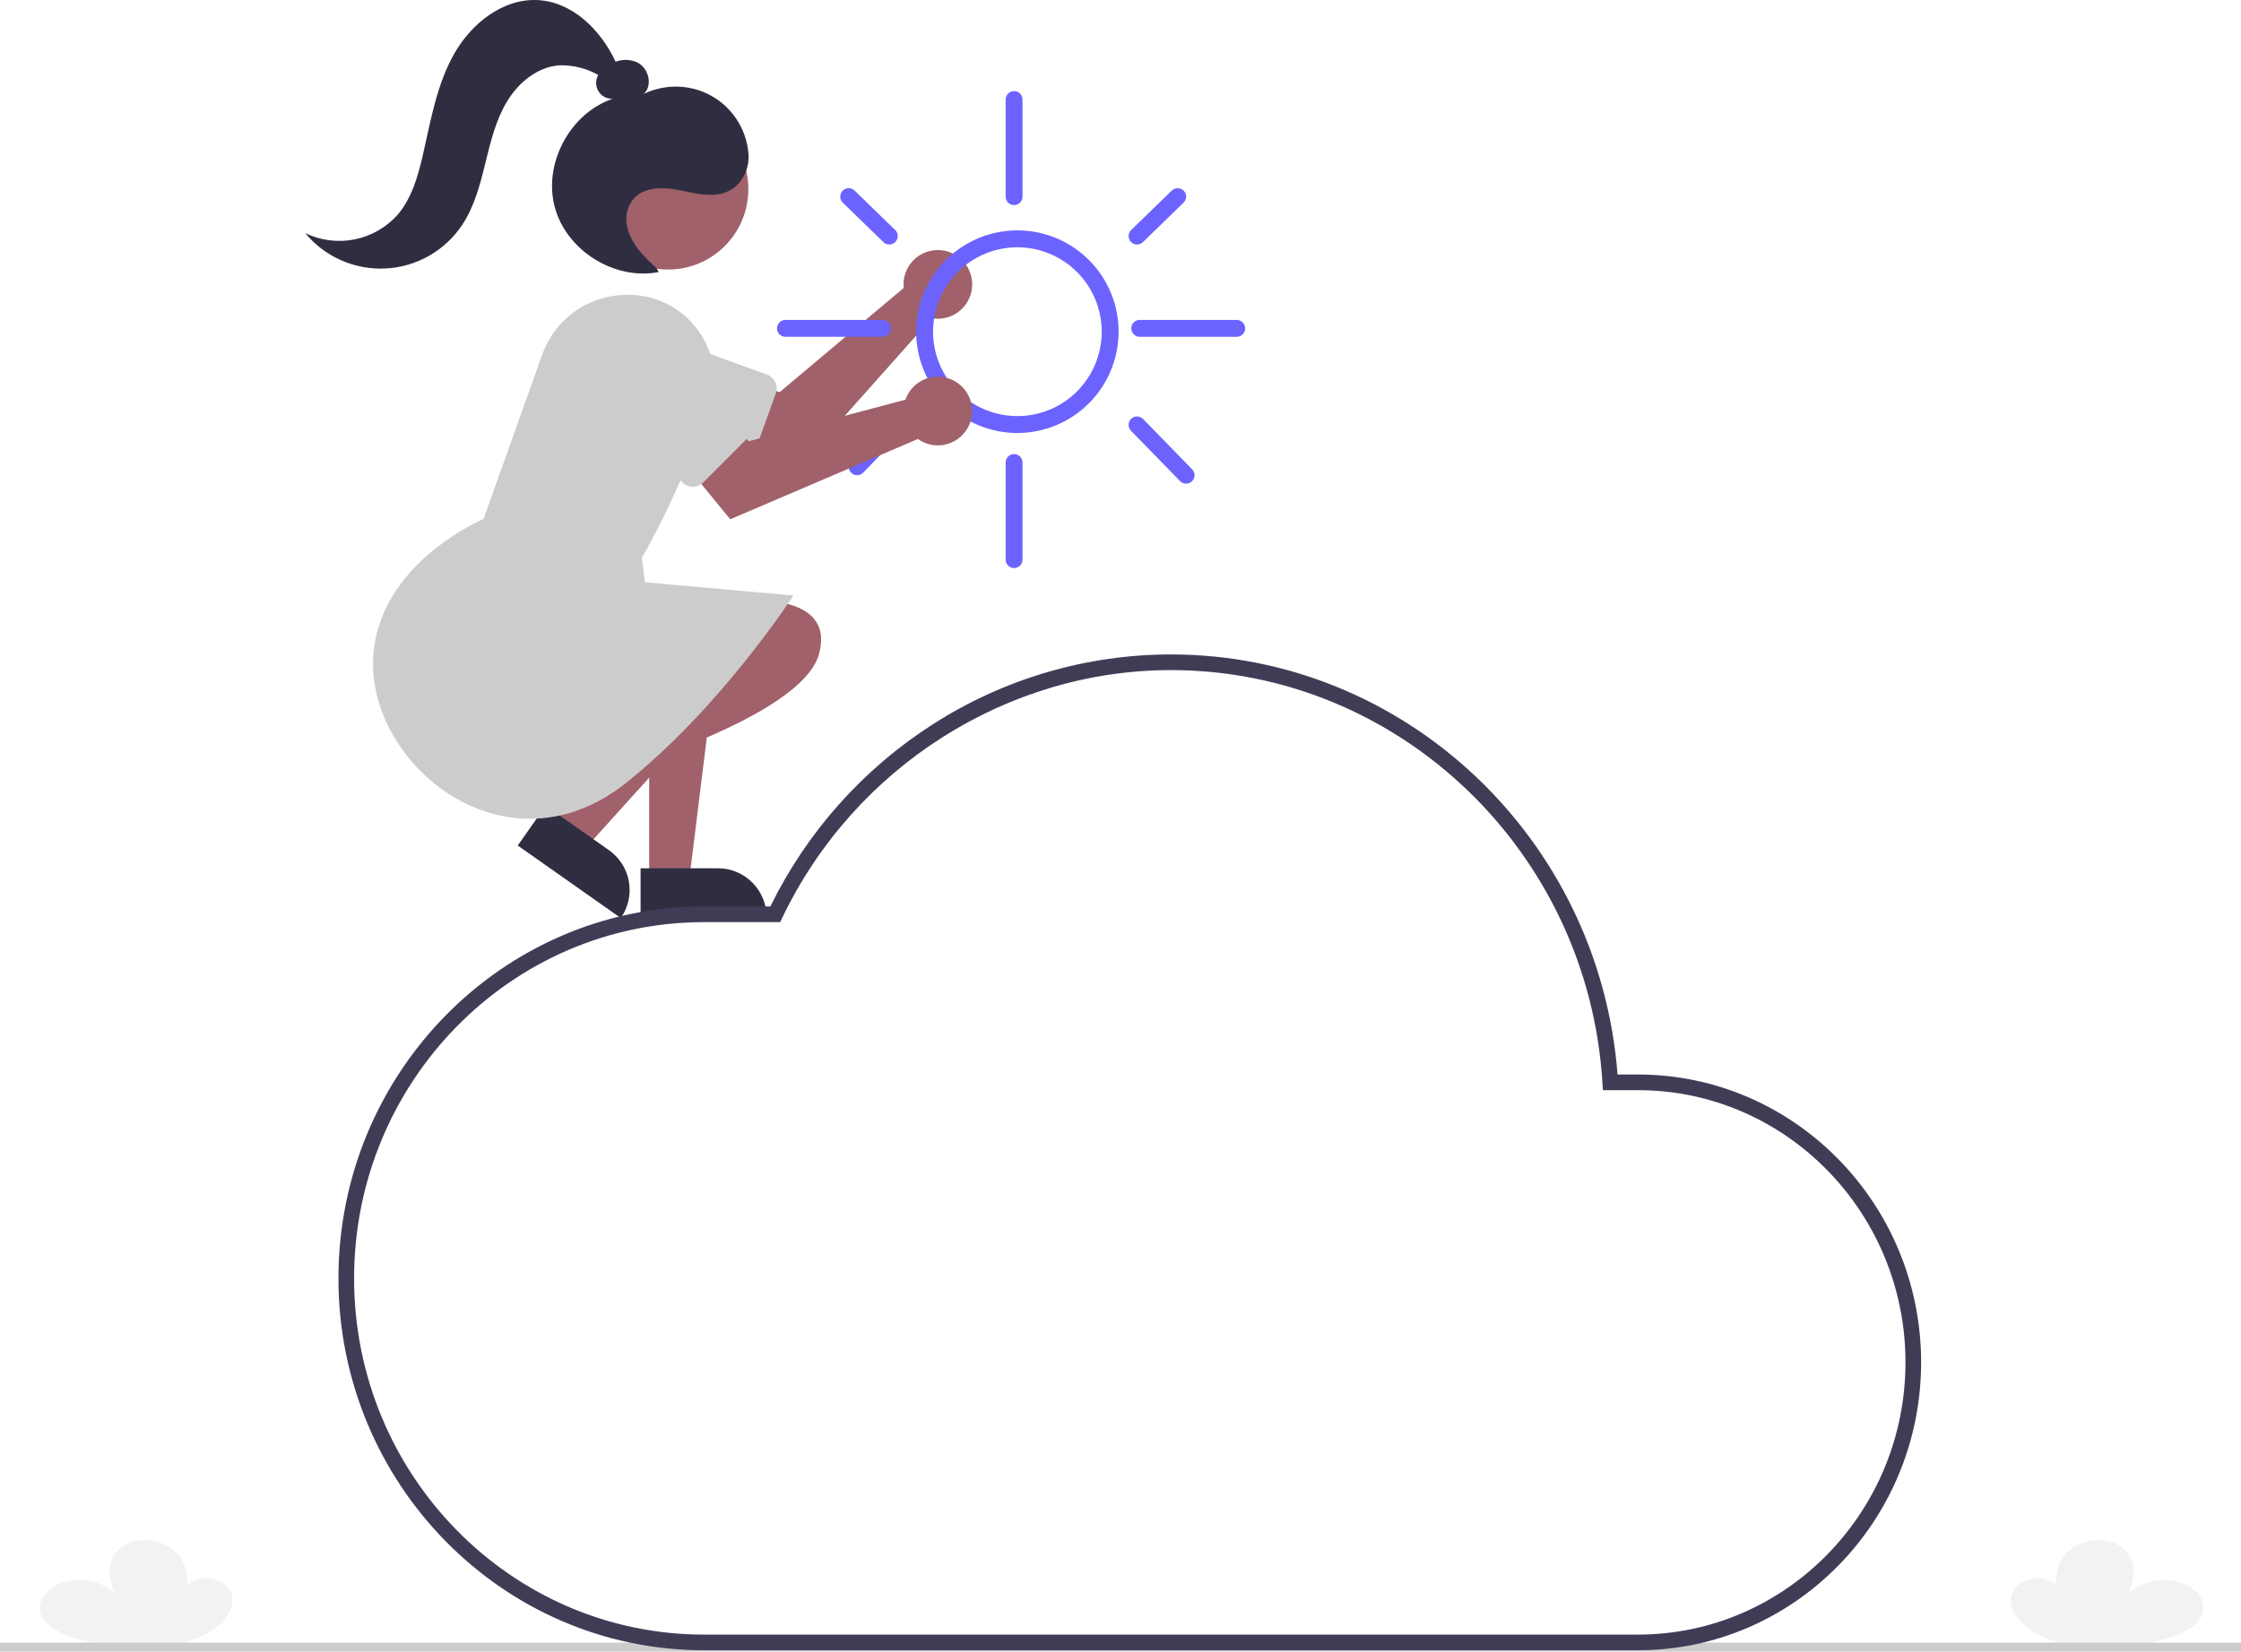 <svg width="559" height="412" viewBox="0 0 559 412" fill="none" xmlns="http://www.w3.org/2000/svg">
<g clip-path="url(#clip0_3_978)">
<path d="M518.909 410.389C512.016 410.102 505.737 407.319 502.896 403.006C502.763 402.804 502.638 402.599 502.52 402.392C501.483 400.554 501.159 398.441 502.293 396.63C503.428 394.819 506.263 393.444 509.105 393.73C511.947 394.016 514.17 396.287 512.993 398.084C512.733 394.451 512.515 390.635 515.441 387.473C517.052 385.821 519.153 384.734 521.432 384.375C527.328 383.337 531.242 386.674 532.026 390.04C532.605 392.527 531.806 395.054 531.01 397.515C533.462 394.613 539.294 393.322 543.763 394.692C548.232 396.063 550.708 399.902 549.182 403.093C547.384 406.846 541.391 408.786 535.824 409.812C531.225 410.659 524.332 410.614 518.909 410.389Z" fill="#F2F2F2"/>
<path d="M40.673 410.389C47.565 410.102 53.845 407.319 56.685 403.006C56.818 402.804 56.944 402.599 57.061 402.392C58.098 400.554 58.422 398.441 57.288 396.63C56.154 394.819 53.319 393.444 50.476 393.73C47.634 394.016 45.41 396.287 46.588 398.084C46.848 394.451 47.066 390.635 44.14 387.473C42.53 385.821 40.428 384.734 38.15 384.375C32.254 383.337 28.339 386.674 27.555 390.04C26.977 392.527 27.776 395.054 28.572 397.515C26.119 394.613 20.287 393.322 15.818 394.692C11.35 396.063 8.873 399.902 10.4 403.093C12.197 406.846 18.191 408.786 23.758 409.812C28.356 410.659 35.249 410.614 40.673 410.389Z" fill="#F2F2F2"/>
<path d="M559 409.758H0V412H559V409.758Z" fill="#CCCCCC"/>
<path d="M225.394 70.467C225.372 70.918 225.385 71.371 225.434 71.82L194.454 97.84L185.215 94.492L178.344 107.786L198.543 117.408L232.412 79.371C234.122 79.681 235.886 79.463 237.47 78.746C239.053 78.028 240.381 76.846 241.276 75.355C242.171 73.864 242.592 72.135 242.482 70.399C242.372 68.663 241.736 67.002 240.66 65.636C239.583 64.271 238.117 63.265 236.455 62.754C234.794 62.243 233.017 62.25 231.359 62.774C229.702 63.298 228.244 64.315 227.178 65.689C226.112 67.063 225.49 68.73 225.393 70.466L225.394 70.467Z" fill="#A0616A"/>
<path d="M183.844 114.163L153.927 103.353C152.567 102.862 151.317 102.108 150.249 101.133C149.18 100.158 148.314 98.983 147.699 97.673C147.085 96.363 146.734 94.945 146.667 93.499C146.6 92.054 146.818 90.609 147.309 89.249C147.8 87.887 148.554 86.636 149.528 85.567C150.502 84.498 151.677 83.631 152.985 83.016C155.629 81.773 158.656 81.633 161.403 82.625L191.319 93.435C192.235 93.766 192.981 94.447 193.395 95.328C193.809 96.21 193.856 97.219 193.525 98.135L193.525 98.136L188.542 111.955C188.21 112.87 187.529 113.617 186.649 114.031C185.768 114.445 184.759 114.492 183.844 114.163L183.844 114.163Z" fill="#CCCCCC"/>
<path d="M161.934 219.446H171.932L176.688 180.849H161.933L161.934 219.446Z" fill="#A0616A"/>
<path d="M191.213 228.738L159.791 228.739L159.79 216.589L179.072 216.588C180.666 216.588 182.245 216.902 183.718 217.512C185.191 218.123 186.529 219.018 187.657 220.146C188.784 221.274 189.679 222.614 190.289 224.088C190.899 225.562 191.213 227.142 191.213 228.738Z" fill="#2F2E41"/>
<path d="M137.224 206.519L145.403 212.274L171.476 183.44L159.405 174.946L137.224 206.519Z" fill="#A0616A"/>
<path d="M154.851 229.001L129.146 210.918L136.127 200.979L151.9 212.075C153.205 212.993 154.315 214.158 155.17 215.505C156.024 216.852 156.604 218.355 156.878 219.926C157.152 221.498 157.114 223.109 156.766 224.666C156.418 226.223 155.767 227.696 154.851 229.001V229.001Z" fill="#2F2E41"/>
<path d="M183.811 149.92C183.811 149.92 208.763 146.974 204.284 163.178C199.805 179.381 149.903 193.376 149.903 193.376L183.811 149.92Z" fill="#A0616A"/>
<path d="M166.638 67.237C177.7 67.237 186.668 58.261 186.668 47.19C186.668 36.119 177.7 27.144 166.638 27.144C155.575 27.144 146.607 36.119 146.607 47.19C146.607 58.261 155.575 67.237 166.638 67.237Z" fill="#A0616A"/>
<path d="M102.759 190.058C91.361 176.774 87.373 156.391 105.549 139.437C110.038 135.352 115.121 131.974 120.624 129.418L135.272 88.416C136.793 84.134 139.584 80.418 143.27 77.765C146.956 75.111 151.364 73.645 155.904 73.564C160.312 73.373 164.671 74.553 168.381 76.942C172.092 79.33 174.973 82.81 176.629 86.903C178.418 91.067 178.622 95.742 177.204 100.047C172.843 113.637 167.116 126.75 160.111 139.184L160.869 145.248L197.896 148.542L197.551 149.104C197.371 149.397 179.249 177.031 156.065 195.373C148.138 201.644 139.942 204.244 132.205 204.243C120.474 204.245 109.805 198.268 102.759 190.058Z" fill="#CCCCCC"/>
<path d="M99.265 53.48C102.809 49.254 104.329 43.726 105.552 38.346C107.486 29.834 108.984 21.033 113.282 13.437C117.58 5.84 125.479 -0.454 134.188 0.026C142.848 0.502 149.848 7.475 153.564 15.408C154.464 15.058 155.427 14.902 156.391 14.948C157.355 14.995 158.298 15.243 159.16 15.678C161.838 17.146 162.84 21.318 160.61 23.407C162.955 22.29 165.509 21.679 168.105 21.614C170.701 21.549 173.282 22.032 175.679 23.031C178.762 24.345 181.423 26.484 183.37 29.213C185.317 31.943 186.473 35.157 186.713 38.502C186.806 39.859 186.62 41.221 186.166 42.504C185.711 43.787 184.999 44.962 184.072 45.958C180.229 49.917 174.794 48.552 169.96 47.543C165.395 46.59 159.835 46.333 157.263 50.686C156.25 52.5 155.966 54.633 156.47 56.649C157.455 60.994 160.67 64.021 163.789 66.918L164.299 67.866C153.287 70.015 141.265 62.489 138.374 51.639C135.482 40.789 142.174 28.273 152.794 24.653C152.087 24.676 151.386 24.509 150.765 24.17C150.144 23.831 149.625 23.332 149.262 22.725C148.898 22.118 148.703 21.424 148.697 20.716C148.691 20.008 148.875 19.311 149.228 18.698C146.289 17.049 142.963 16.218 139.595 16.289C134.109 16.649 129.362 20.557 126.507 25.26C123.652 29.962 122.359 35.418 121.05 40.763C119.74 46.107 118.323 51.552 115.27 56.131C113.156 59.3 110.331 61.931 107.02 63.814C103.709 65.696 100.005 66.778 96.202 66.974C92.399 67.169 88.603 66.472 85.118 64.938C81.632 63.405 78.552 61.077 76.125 58.141C79.961 60.002 84.301 60.554 88.48 59.713C92.659 58.871 96.447 56.682 99.265 53.48Z" fill="#2F2E41"/>
<path d="M253.781 108.012C248.787 108.012 243.905 106.53 239.752 103.753C235.6 100.976 232.364 97.03 230.452 92.412C228.541 87.794 228.041 82.713 229.016 77.811C229.99 72.909 232.395 68.406 235.926 64.872C239.457 61.338 243.957 58.931 248.855 57.956C253.753 56.981 258.83 57.481 263.444 59.394C268.057 61.307 272.001 64.546 274.776 68.701C277.55 72.857 279.031 77.743 279.031 82.741C279.023 89.441 276.361 95.864 271.627 100.602C266.893 105.339 260.475 108.004 253.781 108.012ZM253.781 61.682C249.619 61.682 245.551 62.917 242.09 65.231C238.63 67.545 235.933 70.834 234.341 74.682C232.748 78.53 232.331 82.765 233.143 86.85C233.955 90.935 235.959 94.687 238.902 97.632C241.845 100.577 245.594 102.583 249.676 103.396C253.757 104.208 257.988 103.791 261.833 102.197C265.678 100.603 268.964 97.904 271.276 94.441C273.589 90.978 274.823 86.906 274.823 82.741C274.816 77.158 272.597 71.805 268.653 67.857C264.708 63.909 259.359 61.689 253.781 61.682Z" fill="#6C63FF"/>
<path d="M252.952 51.153C252.394 51.153 251.859 50.931 251.464 50.536C251.07 50.141 250.848 49.605 250.848 49.047V24.829C250.848 24.27 251.07 23.735 251.464 23.34C251.859 22.945 252.394 22.723 252.952 22.723C253.51 22.723 254.045 22.945 254.44 23.34C254.835 23.735 255.056 24.27 255.056 24.829V49.047C255.056 49.605 254.835 50.141 254.44 50.536C254.045 50.931 253.51 51.153 252.952 51.153Z" fill="#6C63FF"/>
<path d="M220.114 84.018H195.915C195.357 84.018 194.822 83.796 194.428 83.401C194.033 83.007 193.811 82.471 193.811 81.912C193.811 81.354 194.033 80.818 194.428 80.423C194.822 80.028 195.357 79.806 195.915 79.806H220.114C220.672 79.806 221.207 80.028 221.602 80.423C221.996 80.818 222.218 81.354 222.218 81.912C222.218 82.471 221.996 83.007 221.602 83.401C221.207 83.796 220.672 84.018 220.114 84.018H220.114Z" fill="#6C63FF"/>
<path d="M308.49 84.018H284.291C283.733 84.018 283.198 83.796 282.804 83.401C282.409 83.007 282.187 82.471 282.187 81.912C282.187 81.354 282.409 80.818 282.804 80.423C283.198 80.028 283.733 79.806 284.291 79.806H308.49C309.048 79.806 309.583 80.028 309.978 80.423C310.372 80.818 310.594 81.354 310.594 81.912C310.594 82.471 310.372 83.007 309.978 83.401C309.583 83.796 309.048 84.018 308.49 84.018Z" fill="#6C63FF"/>
<path d="M283.627 60.992C283.208 60.992 282.798 60.867 282.451 60.633C282.104 60.399 281.834 60.066 281.677 59.678C281.519 59.289 281.481 58.862 281.568 58.452C281.654 58.042 281.861 57.667 282.162 57.375L292.295 47.535C292.493 47.342 292.728 47.19 292.985 47.088C293.242 46.985 293.516 46.935 293.793 46.939C294.07 46.943 294.343 47.001 294.597 47.111C294.851 47.221 295.081 47.379 295.273 47.578C295.466 47.777 295.617 48.012 295.719 48.269C295.821 48.526 295.871 48.801 295.867 49.078C295.862 49.355 295.803 49.628 295.693 49.882C295.583 50.136 295.424 50.366 295.225 50.559L285.092 60.398C284.7 60.78 284.174 60.993 283.627 60.992Z" fill="#6C63FF"/>
<path d="M221.83 60.992C221.283 60.993 220.758 60.78 220.365 60.398L210.232 50.559C210.033 50.366 209.874 50.136 209.764 49.882C209.654 49.628 209.595 49.355 209.59 49.078C209.586 48.801 209.636 48.526 209.738 48.269C209.84 48.012 209.991 47.777 210.184 47.578C210.377 47.379 210.606 47.221 210.86 47.111C211.114 47.001 211.388 46.943 211.664 46.939C211.941 46.935 212.215 46.985 212.472 47.088C212.729 47.19 212.964 47.342 213.162 47.535L223.296 57.375C223.596 57.667 223.803 58.042 223.889 58.452C223.976 58.862 223.938 59.289 223.781 59.678C223.623 60.066 223.354 60.399 223.006 60.633C222.659 60.867 222.249 60.992 221.83 60.992Z" fill="#6C63FF"/>
<path d="M213.801 118.541C213.388 118.541 212.983 118.419 212.639 118.191C212.294 117.962 212.024 117.637 211.863 117.255C211.702 116.874 211.657 116.454 211.733 116.047C211.809 115.641 212.003 115.265 212.291 114.968L222.425 104.524C222.814 104.124 223.346 103.895 223.903 103.887C224.461 103.879 224.999 104.093 225.4 104.482C225.8 104.871 226.029 105.403 226.038 105.961C226.046 106.519 225.833 107.058 225.445 107.459L215.311 117.903C215.115 118.105 214.88 118.266 214.621 118.376C214.361 118.485 214.083 118.542 213.801 118.541Z" fill="#6C63FF"/>
<path d="M295.865 120.647C295.584 120.648 295.306 120.592 295.047 120.483C294.788 120.374 294.554 120.213 294.359 120.012L282.121 107.462C281.928 107.264 281.775 107.03 281.672 106.773C281.569 106.516 281.518 106.242 281.521 105.965C281.524 105.688 281.582 105.415 281.691 105.16C281.799 104.906 281.957 104.676 282.155 104.482C282.353 104.289 282.587 104.137 282.844 104.034C283.101 103.931 283.375 103.88 283.652 103.884C283.928 103.888 284.201 103.946 284.456 104.055C284.71 104.164 284.94 104.323 285.132 104.521L297.37 117.071C297.659 117.368 297.855 117.743 297.932 118.15C298.009 118.557 297.965 118.978 297.804 119.36C297.643 119.741 297.373 120.067 297.028 120.296C296.683 120.525 296.279 120.648 295.865 120.647Z" fill="#6C63FF"/>
<path d="M252.952 141.706C252.394 141.706 251.859 141.484 251.464 141.089C251.07 140.694 250.848 140.159 250.848 139.6V115.383C250.848 115.106 250.902 114.832 251.008 114.577C251.114 114.321 251.269 114.089 251.464 113.893C251.66 113.698 251.892 113.543 252.147 113.437C252.402 113.331 252.676 113.277 252.952 113.277C253.228 113.277 253.502 113.331 253.757 113.437C254.013 113.543 254.245 113.698 254.44 113.893C254.635 114.089 254.79 114.321 254.896 114.577C255.002 114.832 255.056 115.106 255.056 115.383V139.6C255.056 140.159 254.835 140.694 254.44 141.089C254.045 141.484 253.51 141.706 252.952 141.706Z" fill="#6C63FF"/>
<path d="M226.398 98.463C226.186 98.862 226.007 99.277 225.86 99.704L186.766 110.08L179.825 103.119L167.96 112.229L182.157 129.531L228.969 109.508C230.385 110.516 232.074 111.07 233.812 111.094C235.55 111.118 237.254 110.612 238.698 109.643C240.141 108.675 241.256 107.289 241.894 105.671C242.531 104.053 242.662 102.278 242.267 100.584C241.873 98.89 240.973 97.356 239.686 96.187C238.399 95.017 236.787 94.267 235.065 94.037C233.342 93.807 231.59 94.107 230.041 94.897C228.493 95.688 227.222 96.931 226.397 98.462L226.398 98.463Z" fill="#A0616A"/>
<path d="M170.229 120.34L147.74 97.83C146.717 96.807 145.905 95.592 145.351 94.255C144.797 92.918 144.512 91.485 144.512 90.037C144.511 88.59 144.796 87.157 145.349 85.82C145.903 84.482 146.714 83.267 147.736 82.244C148.759 81.22 149.973 80.408 151.309 79.855C152.646 79.301 154.078 79.016 155.524 79.016C156.97 79.017 158.402 79.302 159.738 79.857C161.074 80.411 162.288 81.223 163.31 82.247L185.8 104.756C186.489 105.444 186.875 106.378 186.876 107.352C186.876 108.326 186.489 109.26 185.801 109.949L185.8 109.95L175.42 120.339C174.731 121.027 173.798 121.413 172.825 121.413C171.852 121.413 170.919 121.027 170.23 120.339L170.229 120.34Z" fill="#CCCCCC"/>
<path d="M408.574 411.658H175.58C125.314 411.658 84.421 370.043 84.421 318.89C84.421 267.738 125.314 226.122 175.58 226.122H192.156C201.275 207.514 215.327 191.77 232.778 180.611C250.485 169.281 271.061 163.257 292.077 163.25C350.372 163.25 398.962 209.129 403.484 268.037H408.574C447.522 268.037 479.209 300.251 479.209 339.847C479.209 379.444 447.522 411.658 408.574 411.658ZM175.58 230.029C127.467 230.029 88.325 269.892 88.325 318.89C88.325 367.888 127.467 407.751 175.58 407.751H408.574C445.369 407.751 475.305 377.29 475.305 339.847C475.305 302.405 445.369 271.944 408.574 271.944H399.825L399.714 270.109C396.196 212.379 348.917 167.158 292.077 167.158C251.147 167.158 213.096 191.401 195.138 228.919L194.607 230.029H175.58Z" fill="#3F3D56"/>
</g>
<defs>
<clipPath id="clip0_3_978">
<rect width="559" height="412" fill="white"/>
</clipPath>
</defs>
</svg>
